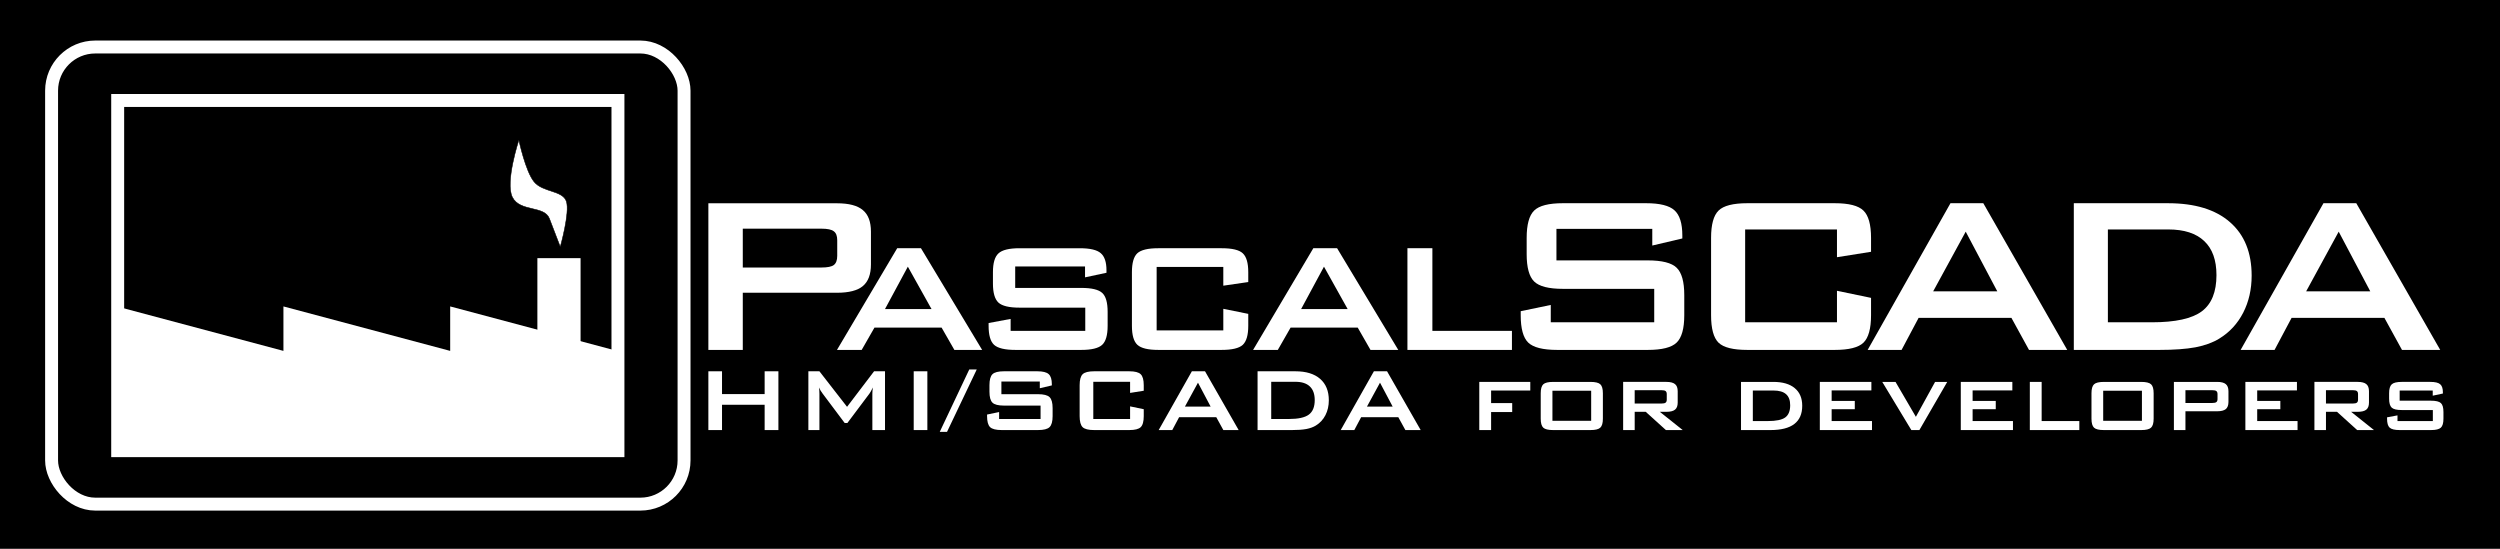<?xml version="1.0" encoding="UTF-8" standalone="no"?>
<!-- Created with Inkscape (http://www.inkscape.org/) -->

<svg
   xmlns:dc="http://purl.org/dc/elements/1.1/"
   xmlns:cc="http://creativecommons.org/ns#"
   xmlns:rdf="http://www.w3.org/1999/02/22-rdf-syntax-ns#"
   xmlns:svg="http://www.w3.org/2000/svg"
   xmlns="http://www.w3.org/2000/svg"
   xmlns:sodipodi="http://sodipodi.sourceforge.net/DTD/sodipodi-0.dtd"
   xmlns:inkscape="http://www.inkscape.org/namespaces/inkscape"
   width="311"
   height="68.267"
   id="svg3135"
   version="1.1"
   inkscape:version="0.92.3 (2405546, 2018-03-11)"
   sodipodi:docname="blacklogo2.svg"
   inkscape:export-filename="/tmp/blacklogo2.png"
   inkscape:export-xdpi="90"
   inkscape:export-ydpi="90">
  <defs
     id="defs3137">
    <inkscape:perspective
       sodipodi:type="inkscape:persp3d"
       inkscape:vp_x="0 : 561.25983 : 1"
       inkscape:vp_y="0 : 1066.6667 : 0"
       inkscape:vp_z="793.70078 : 561.25983 : 1"
       inkscape:persp3d-origin="396.85039 : 374.17322 : 1"
       id="perspective3143" />
    <inkscape:perspective
       id="perspective3086"
       inkscape:persp3d-origin="0.53333333 : 0.35555555 : 1"
       inkscape:vp_z="1.0666667 : 0.53333333 : 1"
       inkscape:vp_y="0 : 1066.6667 : 0"
       inkscape:vp_x="0 : 0.53333333 : 1"
       sodipodi:type="inkscape:persp3d" />
  </defs>
  <sodipodi:namedview
     id="base"
     pagecolor="#ffffff"
     bordercolor="#666666"
     borderopacity="1.0"
     inkscape:pageopacity="0.0"
     inkscape:pageshadow="2"
     inkscape:zoom="1.5256227"
     inkscape:cx="50.143075"
     inkscape:cy="22.68724"
     inkscape:document-units="px"
     inkscape:current-layer="layer1"
     showgrid="false"
     inkscape:window-width="1920"
     inkscape:window-height="1052"
     inkscape:window-x="0"
     inkscape:window-y="0"
     inkscape:window-maximized="1" />
  <g
     inkscape:label="Camada 1"
     inkscape:groupmode="layer"
     id="layer1"
     transform="translate(0,-1054.253)">
    <rect
       y="1054.253"
       x="2.1246299e-06"
       height="68.267"
       width="311"
       id="rect4500"
       style="fill:#000000;fill-opacity:1;stroke:none;stroke-width:0.513" />
    <g
       transform="matrix(0.058,0,0,0.058,30.486,1062.684)"
       id="g4502">
      <g
         transform="matrix(1.511,0,0,1.511,-392.167,-227.49)"
         id="g4504">
        <rect
           ry="61.988"
           rx="61.988"
           y="121.087"
           x="-15.099"
           height="648.864"
           width="897.774"
           id="rect4506"
           style="fill:#000000;fill-opacity:1;stroke:#ffffff;stroke-width:18.359;stroke-miterlimit:4;stroke-dasharray:none;stroke-opacity:1" />
        <rect
           style="fill:#000000;fill-opacity:1;stroke:#ffffff;stroke-width:18.359;stroke-miterlimit:4;stroke-dasharray:none;stroke-opacity:1"
           id="rect4508"
           width="710.121"
           height="497.087"
           x="78.728"
           y="196.976"
           rx="0"
           ry="0" />
        <path
           style="fill:#ffffff;fill-opacity:1;stroke:none;stroke-width:1.067"
           d="M 80.169,693.504 V 490.081 l 233.832,62.346 v -63.112 l 236.703,63.112 v -63.112 l 236.703,63.112 v 141.842 z"
           id="path4510"
           sodipodi:nodetypes="ccccccccc"
           inkscape:connector-curvature="0" />
        <rect
           style="fill:#ffffff;fill-opacity:1;stroke:none;stroke-width:1.067"
           id="rect4512"
           width="61.316"
           height="132.851"
           x="674.475"
           y="420.793"
           rx="0"
           ry="0" />
      </g>
      <path
         sodipodi:nodetypes="cszczzc"
         id="path4514"
         d="m 676.064,384.055 -23.246,-60.5 c -10.958,-28.52 -63.218,-13.827 -79.373,-45.838 -16.154,-32.011 13.845,-122.702 13.845,-122.702 0,0 14.069,66.941 32.723,89.656 18.655,22.715 61.371,18.005 69.168,41.992 7.796,23.986 -13.117,97.392 -13.117,97.392 z"
         style="fill:#ffffff;fill-opacity:1;stroke:#000000;stroke-width:1.067px;stroke-linecap:butt;stroke-linejoin:miter;stroke-opacity:1"
         inkscape:connector-curvature="0" />
    </g>
    <g
       style="fill:#ffffff"
       transform="matrix(0.474,0,0,0.475,-21.007,830.172)"
       id="g4516">
      <path
         id="path4518"
         d="m 259.904,531.637 h -20.643 v 10.172 h 20.643 c 1.593,2e-5 2.675,-0.218 3.248,-0.654 0.597,-0.46 0.896,-1.259 0.896,-2.398 v -4.105 c -3e-5,-1.114 -0.299,-1.889 -0.896,-2.325 -0.572,-0.46 -1.655,-0.69 -3.248,-0.69 m -29.676,31.752 v -38.4 h 33.745 c 3.136,6e-5 5.4,0.593 6.794,1.78 1.418,1.163 2.128,3.052 2.128,5.667 v 8.574 c -6e-5,2.592 -0.709,4.481 -2.128,5.667 -1.394,1.163 -3.658,1.744 -6.794,1.744 h -24.712 v 14.968 h -9.034"
         style="font-style:normal;font-variant:normal;font-weight:bold;font-stretch:normal;font-size:485.496px;line-height:80%;font-family:'BankGothic Md BT Medium';-inkscape-font-specification:'BankGothic Md BT Medium, Bold';text-align:start;letter-spacing:0px;word-spacing:0px;writing-mode:lr-tb;text-anchor:start;fill:#ffffff;fill-opacity:1;stroke:none;stroke-width:1.067"
         inkscape:connector-curvature="0" />
      <path
         id="path4520"
         d="m 263.978,563.389 15.805,-26.629 h 6.242 l 16.051,26.629 h -7.287 l -3.352,-5.842 h -17.619 l -3.352,5.842 h -6.488 m 12.607,-10.701 h 12.207 l -6.211,-11.1 -5.996,11.1"
         style="font-style:normal;font-variant:normal;font-weight:bold;font-stretch:normal;font-size:485.496px;line-height:80%;font-family:'BankGothic Md BT Medium';-inkscape-font-specification:'BankGothic Md BT Medium, Bold';text-align:start;letter-spacing:0px;word-spacing:0px;writing-mode:lr-tb;text-anchor:start;fill:#ffffff;fill-opacity:1;stroke:none;stroke-width:1.067"
         inkscape:connector-curvature="0" />
      <path
         id="path4522"
         d="M 329.081,541.527 H 310.755 v 5.627 h 17.342 c 2.726,2e-5 4.561,0.441 5.504,1.322 0.943,0.861 1.414,2.511 1.414,4.951 v 3.659 c -2e-5,2.439 -0.482,4.1 -1.445,4.981 -0.964,0.881 -2.788,1.322 -5.473,1.322 H 310.817 c -2.747,0 -4.612,-0.441 -5.596,-1.322 -0.963,-0.881 -1.445,-2.542 -1.445,-4.981 v -0.738 l 5.781,-1.076 v 3.136 h 19.587 v -6.088 h -17.25 c -2.726,10e-6 -4.571,-0.441 -5.535,-1.322 -0.963,-0.902 -1.445,-2.562 -1.445,-4.981 v -2.983 c -1e-5,-2.398 0.482,-4.038 1.445,-4.92 0.963,-0.902 2.808,-1.353 5.535,-1.353 h 15.805 c 2.685,3e-5 4.52,0.431 5.504,1.291 1.004,0.841 1.507,2.337 1.507,4.489 v 0.646 l -5.627,1.199 v -2.86"
         style="font-style:normal;font-variant:normal;font-weight:bold;font-stretch:normal;font-size:485.496px;line-height:80%;font-family:'BankGothic Md BT Medium';-inkscape-font-specification:'BankGothic Md BT Medium, Bold';text-align:start;letter-spacing:0px;word-spacing:0px;writing-mode:lr-tb;text-anchor:start;fill:#ffffff;fill-opacity:1;stroke:none;stroke-width:1.067"
         inkscape:connector-curvature="0" />
      <path
         id="path4524"
         d="m 365.373,541.65 h -17.496 v 16.635 h 17.496 v -5.658 l 6.55,1.322 v 3.136 c -3e-5,2.419 -0.482,4.079 -1.445,4.981 -0.963,0.881 -2.808,1.322 -5.535,1.322 h -16.635 c -2.685,0 -4.51,-0.441 -5.473,-1.322 -0.963,-0.881 -1.445,-2.542 -1.445,-4.981 v -14.052 c -2e-5,-2.419 0.471,-4.069 1.414,-4.951 0.963,-0.881 2.798,-1.322 5.504,-1.322 h 16.635 c 2.747,3e-5 4.592,0.441 5.535,1.322 0.963,0.881 1.445,2.532 1.445,4.951 v 2.583 l -6.55,0.953 v -4.92"
         style="font-style:normal;font-variant:normal;font-weight:bold;font-stretch:normal;font-size:485.496px;line-height:80%;font-family:'BankGothic Md BT Medium';-inkscape-font-specification:'BankGothic Md BT Medium, Bold';text-align:start;letter-spacing:0px;word-spacing:0px;writing-mode:lr-tb;text-anchor:start;fill:#ffffff;fill-opacity:1;stroke:none;stroke-width:1.067"
         inkscape:connector-curvature="0" />
      <path
         id="path4526"
         d="m 373.19,563.389 15.805,-26.629 h 6.242 l 16.051,26.629 h -7.287 l -3.352,-5.842 h -17.619 l -3.352,5.842 h -6.488 m 12.607,-10.701 h 12.207 l -6.211,-11.1 -5.996,11.1"
         style="font-style:normal;font-variant:normal;font-weight:bold;font-stretch:normal;font-size:485.496px;line-height:80%;font-family:'BankGothic Md BT Medium';-inkscape-font-specification:'BankGothic Md BT Medium, Bold';text-align:start;letter-spacing:0px;word-spacing:0px;writing-mode:lr-tb;text-anchor:start;fill:#ffffff;fill-opacity:1;stroke:none;stroke-width:1.067"
         inkscape:connector-curvature="0" />
      <path
         id="path4528"
         d="m 413.694,563.389 v -26.629 h 6.55 v 21.647 h 20.879 v 4.981 h -27.428"
         style="font-style:normal;font-variant:normal;font-weight:bold;font-stretch:normal;font-size:485.496px;line-height:80%;font-family:'BankGothic Md BT Medium';-inkscape-font-specification:'BankGothic Md BT Medium, Bold';text-align:start;letter-spacing:0px;word-spacing:0px;writing-mode:lr-tb;text-anchor:start;fill:#ffffff;fill-opacity:1;stroke:none;stroke-width:1.067"
         inkscape:connector-curvature="0" />
      <path
         id="path4530"
         d="m 477.955,531.694 h -25.153 v 8.251 h 23.953 c 3.756,2e-5 6.288,0.642 7.597,1.926 1.333,1.284 1.999,3.671 1.999,7.161 v 5.27 c -3e-5,3.489 -0.666,5.876 -1.999,7.161 -1.309,1.284 -3.841,1.926 -7.597,1.926 h -23.735 c -3.756,0 -6.3,-0.642 -7.633,-1.926 -1.309,-1.284 -1.963,-3.671 -1.963,-7.161 v -1.054 l 7.888,-1.636 v 4.544 h 27.152 v -8.76 h -23.953 c -3.732,10e-6 -6.252,-0.642 -7.56,-1.926 -1.309,-1.284 -1.963,-3.671 -1.963,-7.161 v -4.253 c -3e-5,-3.489 0.654,-5.876 1.963,-7.161 1.308,-1.284 3.829,-1.926 7.56,-1.926 h 21.809 c 3.611,6e-5 6.094,0.618 7.451,1.854 1.381,1.236 2.072,3.429 2.072,6.579 v 0.8 l -7.888,1.854 v -4.362"
         style="font-style:normal;font-variant:normal;font-weight:bold;font-stretch:normal;font-size:485.496px;line-height:80%;font-family:'BankGothic Md BT Medium';-inkscape-font-specification:'BankGothic Md BT Medium, Bold';text-align:start;letter-spacing:0px;word-spacing:0px;writing-mode:lr-tb;text-anchor:start;fill:#ffffff;fill-opacity:1;stroke:none;stroke-width:1.067"
         inkscape:connector-curvature="0" />
      <path
         id="path4532"
         d="m 526.427,531.839 h -24.099 v 24.317 h 24.099 v -8.251 l 8.942,1.854 v 4.544 c -6e-5,3.514 -0.666,5.913 -1.999,7.197 -1.309,1.26 -3.817,1.89 -7.524,1.89 h -22.936 c -3.732,0 -6.252,-0.63 -7.56,-1.89 -1.309,-1.284 -1.963,-3.683 -1.963,-7.197 v -20.246 c 0,-3.489 0.654,-5.876 1.963,-7.161 1.308,-1.284 3.829,-1.926 7.56,-1.926 h 22.936 c 3.707,6e-5 6.215,0.642 7.524,1.926 1.333,1.284 1.999,3.671 1.999,7.161 v 3.635 l -8.942,1.418 v -7.27"
         style="font-style:normal;font-variant:normal;font-weight:bold;font-stretch:normal;font-size:485.496px;line-height:80%;font-family:'BankGothic Md BT Medium';-inkscape-font-specification:'BankGothic Md BT Medium, Bold';text-align:start;letter-spacing:0px;word-spacing:0px;writing-mode:lr-tb;text-anchor:start;fill:#ffffff;fill-opacity:1;stroke:none;stroke-width:1.067"
         inkscape:connector-curvature="0" />
      <path
         id="path4534"
         d="m 551.672,548.05 h 16.829 l -8.287,-15.63 -8.542,15.63 m -17.193,15.339 21.736,-38.42 h 8.614 l 22.027,38.42 h -10.032 l -4.616,-8.396 h -24.353 l -4.471,8.396 h -8.905"
         style="font-style:normal;font-variant:normal;font-weight:bold;font-stretch:normal;font-size:485.496px;line-height:80%;font-family:'BankGothic Md BT Medium';-inkscape-font-specification:'BankGothic Md BT Medium, Bold';text-align:start;letter-spacing:0px;word-spacing:0px;writing-mode:lr-tb;text-anchor:start;fill:#ffffff;fill-opacity:1;stroke:none;stroke-width:1.067"
         inkscape:connector-curvature="0" />
      <path
         id="path4536"
         d="m 597.527,556.156 h 11.559 c 6.155,0 10.517,-0.957 13.085,-2.871 2.569,-1.914 3.853,-5.077 3.853,-9.487 -3e-5,-3.926 -1.066,-6.894 -3.199,-8.905 -2.132,-2.035 -5.283,-3.053 -9.45,-3.053 h -15.848 v 24.317 m -8.942,7.233 v -38.42 h 24.717 c 7.051,6e-5 12.467,1.648 16.248,4.943 3.804,3.296 5.707,7.972 5.707,14.03 -7e-5,3.586 -0.739,6.821 -2.217,9.705 -1.478,2.859 -3.562,5.113 -6.252,6.761 -1.672,1.042 -3.756,1.805 -6.252,2.29 -2.472,0.46 -5.646,0.691 -9.523,0.691 h -22.427"
         style="font-style:normal;font-variant:normal;font-weight:bold;font-stretch:normal;font-size:485.496px;line-height:80%;font-family:'BankGothic Md BT Medium';-inkscape-font-specification:'BankGothic Md BT Medium, Bold';text-align:start;letter-spacing:0px;word-spacing:0px;writing-mode:lr-tb;text-anchor:start;fill:#ffffff;fill-opacity:1;stroke:none;stroke-width:1.067"
         inkscape:connector-curvature="0" />
      <path
         id="path4538"
         d="m 649.561,548.05 h 16.829 l -8.287,-15.63 -8.542,15.63 m -17.193,15.339 21.736,-38.42 h 8.614 l 22.027,38.42 h -10.032 l -4.616,-8.396 h -24.353 l -4.471,8.396 h -8.905"
         style="font-style:normal;font-variant:normal;font-weight:bold;font-stretch:normal;font-size:485.496px;line-height:80%;font-family:'BankGothic Md BT Medium';-inkscape-font-specification:'BankGothic Md BT Medium, Bold';text-align:start;letter-spacing:0px;word-spacing:0px;writing-mode:lr-tb;text-anchor:start;fill:#ffffff;fill-opacity:1;stroke:none;stroke-width:1.067"
         inkscape:connector-curvature="0" />
    </g>
    <g
       id="text4564"
       style="font-style:normal;font-variant:normal;font-weight:bold;font-stretch:normal;font-size:27.965px;line-height:125%;font-family:'BankGothic Md BT Medium';-inkscape-font-specification:'BankGothic Md BT Medium, Bold';letter-spacing:0px;word-spacing:0px;fill:#ffffff;fill-opacity:1;stroke:none"
       transform="matrix(0.474,0,0,0.475,-21.007,728.788)">
      <path
         inkscape:connector-curvature="0"
         id="path4667"
         d="m 230.228,797.821 v -15.395 h 3.583 v 5.972 h 11.186 v -5.972 h 3.612 v 15.395 h -3.612 v -6.627 h -11.186 v 6.627 h -3.583"
         style="stroke-width:1.067" />
      <path
         inkscape:connector-curvature="0"
         id="path4669"
         d="m 256.474,797.821 v -15.395 h 2.898 l 7.253,9.307 7.093,-9.307 h 2.869 v 15.395 h -3.321 v -9.511 c -2e-5,-0.184 0.01,-0.418 0.029,-0.699 0.029,-0.282 0.063,-0.597 0.102,-0.947 -0.194,0.398 -0.364,0.728 -0.51,0.99 -0.146,0.252 -0.277,0.461 -0.393,0.626 l -5.782,7.69 H 266 l -5.797,-7.72 c -0.214,-0.291 -0.398,-0.563 -0.553,-0.816 -0.146,-0.262 -0.267,-0.515 -0.364,-0.757 0.029,0.32 0.049,0.612 0.058,0.874 0.019,0.262 0.029,0.515 0.029,0.757 v 9.511 h -2.898"
         style="stroke-width:1.067" />
      <path
         inkscape:connector-curvature="0"
         id="path4671"
         d="m 284.119,797.821 v -15.395 h 3.583 v 15.395 h -3.583"
         style="stroke-width:1.067" />
      <path
         inkscape:connector-curvature="0"
         id="path4673"
         d="m 290.95,798.301 7.749,-16.357 h 1.966 l -7.807,16.357 h -1.908"
         style="stroke-width:1.067" />
      <path
         inkscape:connector-curvature="0"
         id="path4675"
         d="m 317.211,785.12 h -10.079 v 3.306 h 9.598 c 1.505,10e-6 2.52,0.257 3.044,0.772 0.534,0.515 0.801,1.471 0.801,2.869 v 2.112 c -2e-5,1.398 -0.267,2.355 -0.801,2.869 -0.524,0.515 -1.539,0.772 -3.044,0.772 h -9.511 c -1.505,0 -2.525,-0.257 -3.059,-0.772 -0.524,-0.515 -0.787,-1.471 -0.787,-2.869 v -0.422 l 3.161,-0.655 v 1.821 h 10.88 v -3.51 h -9.598 c -1.495,0 -2.505,-0.257 -3.03,-0.772 -0.524,-0.515 -0.787,-1.471 -0.787,-2.869 v -1.704 c 0,-1.398 0.262,-2.355 0.787,-2.869 0.524,-0.515 1.534,-0.772 3.03,-0.772 h 8.739 c 1.447,10e-6 2.442,0.248 2.986,0.743 0.553,0.495 0.83,1.374 0.83,2.636 v 0.32 l -3.161,0.743 v -1.748"
         style="stroke-width:1.067" />
      <path
         inkscape:connector-curvature="0"
         id="path4677"
         d="m 340.909,785.178 h -9.657 v 9.744 h 9.657 v -3.306 l 3.583,0.743 v 1.821 c -2e-5,1.408 -0.267,2.369 -0.801,2.884 -0.524,0.505 -1.529,0.757 -3.015,0.757 h -9.191 c -1.495,0 -2.505,-0.252 -3.03,-0.757 -0.524,-0.515 -0.787,-1.476 -0.787,-2.884 v -8.113 c 0,-1.398 0.262,-2.355 0.787,-2.869 0.524,-0.515 1.534,-0.772 3.03,-0.772 h 9.191 c 1.486,10e-6 2.491,0.257 3.015,0.772 0.534,0.515 0.801,1.471 0.801,2.869 v 1.457 l -3.583,0.568 v -2.913"
         style="stroke-width:1.067" />
      <path
         inkscape:connector-curvature="0"
         id="path4679"
         d="m 355.3,791.674 h 6.744 l -3.321,-6.263 -3.423,6.263 m -6.889,6.147 8.71,-15.395 h 3.452 l 8.827,15.395 h -4.02 l -1.85,-3.365 h -9.759 l -1.792,3.365 h -3.568"
         style="stroke-width:1.067" />
      <path
         inkscape:connector-curvature="0"
         id="path4681"
         d="m 377.948,794.922 h 4.632 c 2.466,10e-6 4.214,-0.384 5.243,-1.151 1.029,-0.767 1.544,-2.034 1.544,-3.802 -2e-5,-1.573 -0.427,-2.763 -1.282,-3.568 -0.855,-0.816 -2.117,-1.223 -3.787,-1.223 h -6.35 v 9.744 m -3.583,2.898 v -15.395 h 9.904 c 2.826,10e-6 4.996,0.66 6.511,1.981 1.524,1.321 2.287,3.195 2.287,5.622 -2e-5,1.437 -0.296,2.733 -0.888,3.889 -0.592,1.146 -1.427,2.049 -2.505,2.709 -0.67,0.418 -1.505,0.723 -2.505,0.918 -0.99,0.184 -2.262,0.277 -3.816,0.277 h -8.987"
         style="stroke-width:1.067" />
      <path
         inkscape:connector-curvature="0"
         id="path4683"
         d="m 403.074,791.674 h 6.744 l -3.321,-6.263 -3.423,6.263 m -6.889,6.147 8.71,-15.395 h 3.452 l 8.827,15.395 h -4.02 l -1.85,-3.365 h -9.759 l -1.792,3.365 h -3.568"
         style="stroke-width:1.067" />
      <path
         inkscape:connector-curvature="0"
         id="path4685"
         d="m 432.554,797.821 v -12.614 h 13.385 v 2.258 h -10.283 v 3.292 h 5.535 v 2.345 h -5.535 v 4.719 h -3.102"
         style="stroke-width:1.067" />
      <path
         inkscape:connector-curvature="0"
         id="path4687"
         d="m 451.751,795.403 h 10.167 v -7.88 h -10.167 v 7.88 m -3.073,-7.224 c -10e-6,-1.146 0.223,-1.927 0.67,-2.345 0.447,-0.418 1.316,-0.626 2.607,-0.626 h 9.759 c 1.301,2e-5 2.17,0.209 2.607,0.626 0.447,0.418 0.67,1.199 0.67,2.345 v 6.656 c -2e-5,1.156 -0.228,1.942 -0.685,2.36 -0.447,0.418 -1.311,0.626 -2.593,0.626 h -9.759 c -1.291,0 -2.161,-0.209 -2.607,-0.626 -0.447,-0.418 -0.67,-1.204 -0.67,-2.36 v -6.656"
         style="stroke-width:1.067" />
      <path
         inkscape:connector-curvature="0"
         id="path4689"
         d="m 480.357,787.378 h -7.02 v 3.496 h 7.02 c 0.534,0 0.898,-0.078 1.092,-0.233 0.204,-0.155 0.306,-0.418 0.306,-0.787 v -1.457 c -10e-6,-0.369 -0.102,-0.631 -0.306,-0.787 -0.194,-0.155 -0.558,-0.233 -1.092,-0.233 m -10.05,10.443 v -12.614 h 11.361 c 1.039,2e-5 1.792,0.194 2.258,0.583 0.466,0.379 0.699,1 0.699,1.864 v 2.971 c -2e-5,0.855 -0.233,1.471 -0.699,1.85 -0.466,0.379 -1.219,0.568 -2.258,0.568 h -1.733 l 6.001,4.777 h -4.413 l -5.287,-4.777 h -2.898 v 4.777 h -3.03"
         style="stroke-width:1.067" />
      <path
         inkscape:connector-curvature="0"
         id="path4691"
         d="m 504.346,795.461 h 3.962 c 2.165,10e-6 3.68,-0.316 4.544,-0.947 0.864,-0.631 1.296,-1.694 1.296,-3.19 -10e-6,-1.301 -0.359,-2.267 -1.078,-2.898 -0.719,-0.641 -1.821,-0.961 -3.306,-0.961 h -5.418 v 7.996 m -3.102,2.36 v -12.614 h 8.492 c 2.437,2e-5 4.306,0.544 5.608,1.631 1.311,1.078 1.966,2.622 1.966,4.632 -3e-5,2.117 -0.694,3.704 -2.083,4.763 -1.379,1.058 -3.467,1.588 -6.263,1.588 h -7.72"
         style="stroke-width:1.067" />
      <path
         inkscape:connector-curvature="0"
         id="path4693"
         d="m 521.926,797.821 v -12.614 h 13.531 v 2.228 h -10.429 v 2.753 h 6.074 v 2.17 h -6.074 v 3.102 h 10.589 v 2.36 h -13.691"
         style="stroke-width:1.067" />
      <path
         inkscape:connector-curvature="0"
         id="path4695"
         d="m 545.944,797.821 -7.632,-12.614 h 3.481 l 5.345,9.147 5.04,-9.147 h 3.19 l -7.312,12.614 h -2.112"
         style="stroke-width:1.067" />
      <path
         inkscape:connector-curvature="0"
         id="path4697"
         d="m 558.922,797.821 v -12.614 h 13.531 v 2.228 h -10.429 v 2.753 h 6.074 v 2.17 h -6.074 v 3.102 h 10.589 v 2.36 h -13.691"
         style="stroke-width:1.067" />
      <path
         inkscape:connector-curvature="0"
         id="path4699"
         d="m 577.041,797.821 v -12.614 h 3.102 v 10.254 h 9.89 v 2.36 H 577.041"
         style="stroke-width:1.067" />
      <path
         inkscape:connector-curvature="0"
         id="path4701"
         d="m 596.296,795.403 h 10.167 v -7.88 h -10.167 v 7.88 m -3.073,-7.224 c 0,-1.146 0.223,-1.927 0.67,-2.345 0.447,-0.418 1.316,-0.626 2.607,-0.626 h 9.759 c 1.301,2e-5 2.17,0.209 2.607,0.626 0.447,0.418 0.67,1.199 0.67,2.345 v 6.656 c -2e-5,1.156 -0.228,1.942 -0.685,2.36 -0.447,0.418 -1.311,0.626 -2.593,0.626 h -9.759 c -1.291,0 -2.161,-0.209 -2.607,-0.626 -0.447,-0.418 -0.67,-1.204 -0.67,-2.36 v -6.656"
         style="stroke-width:1.067" />
      <path
         inkscape:connector-curvature="0"
         id="path4703"
         d="m 614.852,797.821 v -12.614 h 11.361 c 1.049,2e-5 1.801,0.194 2.258,0.583 0.466,0.379 0.699,1 0.699,1.864 v 2.797 c -2e-5,0.864 -0.233,1.491 -0.699,1.879 -0.466,0.379 -1.219,0.568 -2.258,0.568 h -8.331 v 4.923 h -3.03 m 10.05,-10.443 h -7.02 v 3.35 h 7.02 c 0.534,0 0.898,-0.078 1.092,-0.233 0.204,-0.155 0.306,-0.418 0.306,-0.787 v -1.311 c -10e-6,-0.369 -0.102,-0.631 -0.306,-0.787 -0.194,-0.155 -0.558,-0.233 -1.092,-0.233"
         style="stroke-width:1.067" />
      <path
         inkscape:connector-curvature="0"
         id="path4705"
         d="m 633.612,797.821 v -12.614 h 13.531 v 2.228 h -10.429 v 2.753 h 6.074 v 2.17 h -6.074 v 3.102 h 10.589 v 2.36 h -13.691"
         style="stroke-width:1.067" />
      <path
         inkscape:connector-curvature="0"
         id="path4707"
         d="m 661.781,787.378 h -7.02 v 3.496 h 7.02 c 0.534,0 0.898,-0.078 1.092,-0.233 0.204,-0.155 0.306,-0.418 0.306,-0.787 v -1.457 c -10e-6,-0.369 -0.102,-0.631 -0.306,-0.787 -0.194,-0.155 -0.558,-0.233 -1.092,-0.233 m -10.05,10.443 v -12.614 h 11.361 c 1.039,2e-5 1.792,0.194 2.258,0.583 0.466,0.379 0.699,1 0.699,1.864 v 2.971 c -2e-5,0.855 -0.233,1.471 -0.699,1.85 -0.466,0.379 -1.219,0.568 -2.258,0.568 h -1.733 l 6.001,4.777 h -4.413 l -5.287,-4.777 h -2.898 v 4.777 h -3.03"
         style="stroke-width:1.067" />
      <path
         inkscape:connector-curvature="0"
         id="path4709"
         d="m 682.784,787.465 h -8.681 v 2.665 h 8.215 c 1.291,0 2.16,0.209 2.607,0.626 0.447,0.408 0.67,1.19 0.67,2.345 v 1.733 c -10e-6,1.156 -0.228,1.942 -0.685,2.36 -0.456,0.418 -1.321,0.626 -2.593,0.626 h -8.186 c -1.301,0 -2.185,-0.209 -2.651,-0.626 -0.456,-0.418 -0.685,-1.204 -0.685,-2.36 v -0.35 l 2.738,-0.51 v 1.486 h 9.278 v -2.884 h -8.171 c -1.291,10e-6 -2.165,-0.209 -2.622,-0.626 -0.456,-0.427 -0.685,-1.214 -0.685,-2.36 v -1.413 c 0,-1.136 0.228,-1.913 0.685,-2.33 0.456,-0.427 1.33,-0.641 2.622,-0.641 h 7.487 c 1.272,2e-5 2.141,0.204 2.607,0.612 0.476,0.398 0.714,1.107 0.714,2.127 v 0.306 l -2.665,0.568 v -1.355"
         style="stroke-width:1.067" />
    </g>
    <g
       id="g1208"
       inkscape:export-filename="/tmp/g1208.png"
       inkscape:export-xdpi="91.406242"
       inkscape:export-ydpi="91.406242">
      <rect
         y="1174.253"
         x="2.622"
         height="68.267"
         width="305.101"
         id="rect946"
         style="fill:#ffffff;fill-opacity:1;stroke:none;stroke-width:0.508" />
      <g
         style="stroke:#000000"
         transform="matrix(0.058,0,0,0.058,30.486,1182.684)"
         id="g960">
        <g
           style="stroke:#000000"
           transform="matrix(1.511,0,0,1.511,-392.167,-227.49)"
           id="g956">
          <rect
             ry="61.988"
             rx="61.988"
             y="121.087"
             x="-15.099"
             height="648.864"
             width="897.774"
             id="rect948"
             style="fill:#ffffff;fill-opacity:1;stroke:#000000;stroke-width:18.359;stroke-miterlimit:4;stroke-dasharray:none;stroke-opacity:1" />
          <rect
             style="fill:#ffffff;fill-opacity:1;stroke:#000000;stroke-width:18.359;stroke-miterlimit:4;stroke-dasharray:none;stroke-opacity:1"
             id="rect950"
             width="710.121"
             height="497.087"
             x="78.728"
             y="196.976"
             rx="0"
             ry="0" />
          <path
             style="fill:#000000;fill-opacity:1;stroke:#000000;stroke-width:1.067"
             d="M 80.169,693.504 V 490.081 l 233.832,62.346 v -63.112 l 236.703,63.112 v -63.112 l 236.703,63.112 v 141.842 z"
             id="path952"
             sodipodi:nodetypes="ccccccccc"
             inkscape:connector-curvature="0" />
          <rect
             style="fill:#000000;fill-opacity:1;stroke:#000000;stroke-width:1.067"
             id="rect954"
             width="61.316"
             height="132.851"
             x="674.475"
             y="420.793"
             rx="0"
             ry="0" />
        </g>
        <path
           sodipodi:nodetypes="cszczzc"
           id="path958"
           d="m 676.064,384.055 -23.246,-60.5 c -10.958,-28.52 -63.218,-13.827 -79.373,-45.838 -16.154,-32.011 13.845,-122.702 13.845,-122.702 0,0 14.069,66.941 32.723,89.656 18.655,22.715 61.371,18.005 69.168,41.992 7.796,23.986 -13.117,97.392 -13.117,97.392 z"
           style="fill:#000000;fill-opacity:1;stroke:#000000;stroke-width:1.067px;stroke-linecap:butt;stroke-linejoin:miter;stroke-opacity:1"
           inkscape:connector-curvature="0" />
      </g>
      <g
         style="fill:#000000"
         transform="matrix(0.474,0,0,0.475,-21.007,950.172)"
         id="g984">
        <path
           id="path962"
           d="m 259.904,531.637 h -20.643 v 10.172 h 20.643 c 1.593,2e-5 2.675,-0.218 3.248,-0.654 0.597,-0.46 0.896,-1.259 0.896,-2.398 v -4.105 c -3e-5,-1.114 -0.299,-1.889 -0.896,-2.325 -0.572,-0.46 -1.655,-0.69 -3.248,-0.69 m -29.676,31.752 v -38.4 h 33.745 c 3.136,6e-5 5.4,0.593 6.794,1.78 1.418,1.163 2.128,3.052 2.128,5.667 v 8.574 c -6e-5,2.592 -0.709,4.481 -2.128,5.667 -1.394,1.163 -3.658,1.744 -6.794,1.744 h -24.712 v 14.968 h -9.034"
           style="font-style:normal;font-variant:normal;font-weight:bold;font-stretch:normal;font-size:485.496px;line-height:80%;font-family:'BankGothic Md BT Medium';-inkscape-font-specification:'BankGothic Md BT Medium, Bold';text-align:start;letter-spacing:0px;word-spacing:0px;writing-mode:lr-tb;text-anchor:start;fill:#000000;fill-opacity:1;stroke:none;stroke-width:1.067"
           inkscape:connector-curvature="0" />
        <path
           id="path964"
           d="m 263.978,563.389 15.805,-26.629 h 6.242 l 16.051,26.629 h -7.287 l -3.352,-5.842 h -17.619 l -3.352,5.842 h -6.488 m 12.607,-10.701 h 12.207 l -6.211,-11.1 -5.996,11.1"
           style="font-style:normal;font-variant:normal;font-weight:bold;font-stretch:normal;font-size:485.496px;line-height:80%;font-family:'BankGothic Md BT Medium';-inkscape-font-specification:'BankGothic Md BT Medium, Bold';text-align:start;letter-spacing:0px;word-spacing:0px;writing-mode:lr-tb;text-anchor:start;fill:#000000;fill-opacity:1;stroke:none;stroke-width:1.067"
           inkscape:connector-curvature="0" />
        <path
           id="path966"
           d="M 329.081,541.527 H 310.755 v 5.627 h 17.342 c 2.726,2e-5 4.561,0.441 5.504,1.322 0.943,0.861 1.414,2.511 1.414,4.951 v 3.659 c -2e-5,2.439 -0.482,4.1 -1.445,4.981 -0.964,0.881 -2.788,1.322 -5.473,1.322 H 310.817 c -2.747,0 -4.612,-0.441 -5.596,-1.322 -0.963,-0.881 -1.445,-2.542 -1.445,-4.981 v -0.738 l 5.781,-1.076 v 3.136 h 19.587 v -6.088 h -17.25 c -2.726,10e-6 -4.571,-0.441 -5.535,-1.322 -0.963,-0.902 -1.445,-2.562 -1.445,-4.981 v -2.983 c -1e-5,-2.398 0.482,-4.038 1.445,-4.92 0.963,-0.902 2.808,-1.353 5.535,-1.353 h 15.805 c 2.685,3e-5 4.52,0.431 5.504,1.291 1.004,0.841 1.507,2.337 1.507,4.489 v 0.646 l -5.627,1.199 v -2.86"
           style="font-style:normal;font-variant:normal;font-weight:bold;font-stretch:normal;font-size:485.496px;line-height:80%;font-family:'BankGothic Md BT Medium';-inkscape-font-specification:'BankGothic Md BT Medium, Bold';text-align:start;letter-spacing:0px;word-spacing:0px;writing-mode:lr-tb;text-anchor:start;fill:#000000;fill-opacity:1;stroke:none;stroke-width:1.067"
           inkscape:connector-curvature="0" />
        <path
           id="path968"
           d="m 365.373,541.65 h -17.496 v 16.635 h 17.496 v -5.658 l 6.55,1.322 v 3.136 c -3e-5,2.419 -0.482,4.079 -1.445,4.981 -0.963,0.881 -2.808,1.322 -5.535,1.322 h -16.635 c -2.685,0 -4.51,-0.441 -5.473,-1.322 -0.963,-0.881 -1.445,-2.542 -1.445,-4.981 v -14.052 c -2e-5,-2.419 0.471,-4.069 1.414,-4.951 0.963,-0.881 2.798,-1.322 5.504,-1.322 h 16.635 c 2.747,3e-5 4.592,0.441 5.535,1.322 0.963,0.881 1.445,2.532 1.445,4.951 v 2.583 l -6.55,0.953 v -4.92"
           style="font-style:normal;font-variant:normal;font-weight:bold;font-stretch:normal;font-size:485.496px;line-height:80%;font-family:'BankGothic Md BT Medium';-inkscape-font-specification:'BankGothic Md BT Medium, Bold';text-align:start;letter-spacing:0px;word-spacing:0px;writing-mode:lr-tb;text-anchor:start;fill:#000000;fill-opacity:1;stroke:none;stroke-width:1.067"
           inkscape:connector-curvature="0" />
        <path
           id="path970"
           d="m 373.19,563.389 15.805,-26.629 h 6.242 l 16.051,26.629 h -7.287 l -3.352,-5.842 h -17.619 l -3.352,5.842 h -6.488 m 12.607,-10.701 h 12.207 l -6.211,-11.1 -5.996,11.1"
           style="font-style:normal;font-variant:normal;font-weight:bold;font-stretch:normal;font-size:485.496px;line-height:80%;font-family:'BankGothic Md BT Medium';-inkscape-font-specification:'BankGothic Md BT Medium, Bold';text-align:start;letter-spacing:0px;word-spacing:0px;writing-mode:lr-tb;text-anchor:start;fill:#000000;fill-opacity:1;stroke:none;stroke-width:1.067"
           inkscape:connector-curvature="0" />
        <path
           id="path972"
           d="m 413.694,563.389 v -26.629 h 6.55 v 21.647 h 20.879 v 4.981 h -27.428"
           style="font-style:normal;font-variant:normal;font-weight:bold;font-stretch:normal;font-size:485.496px;line-height:80%;font-family:'BankGothic Md BT Medium';-inkscape-font-specification:'BankGothic Md BT Medium, Bold';text-align:start;letter-spacing:0px;word-spacing:0px;writing-mode:lr-tb;text-anchor:start;fill:#000000;fill-opacity:1;stroke:none;stroke-width:1.067"
           inkscape:connector-curvature="0" />
        <path
           id="path974"
           d="m 477.955,531.694 h -25.153 v 8.251 h 23.953 c 3.756,2e-5 6.288,0.642 7.597,1.926 1.333,1.284 1.999,3.671 1.999,7.161 v 5.27 c -3e-5,3.489 -0.666,5.876 -1.999,7.161 -1.309,1.284 -3.841,1.926 -7.597,1.926 h -23.735 c -3.756,0 -6.3,-0.642 -7.633,-1.926 -1.309,-1.284 -1.963,-3.671 -1.963,-7.161 v -1.054 l 7.888,-1.636 v 4.544 h 27.152 v -8.76 h -23.953 c -3.732,10e-6 -6.252,-0.642 -7.56,-1.926 -1.309,-1.284 -1.963,-3.671 -1.963,-7.161 v -4.253 c -3e-5,-3.489 0.654,-5.876 1.963,-7.161 1.308,-1.284 3.829,-1.926 7.56,-1.926 h 21.809 c 3.611,6e-5 6.094,0.618 7.451,1.854 1.381,1.236 2.072,3.429 2.072,6.579 v 0.8 l -7.888,1.854 v -4.362"
           style="font-style:normal;font-variant:normal;font-weight:bold;font-stretch:normal;font-size:485.496px;line-height:80%;font-family:'BankGothic Md BT Medium';-inkscape-font-specification:'BankGothic Md BT Medium, Bold';text-align:start;letter-spacing:0px;word-spacing:0px;writing-mode:lr-tb;text-anchor:start;fill:#000000;fill-opacity:1;stroke:none;stroke-width:1.067"
           inkscape:connector-curvature="0" />
        <path
           id="path976"
           d="m 526.427,531.839 h -24.099 v 24.317 h 24.099 v -8.251 l 8.942,1.854 v 4.544 c -6e-5,3.514 -0.666,5.913 -1.999,7.197 -1.309,1.26 -3.817,1.89 -7.524,1.89 h -22.936 c -3.732,0 -6.252,-0.63 -7.56,-1.89 -1.309,-1.284 -1.963,-3.683 -1.963,-7.197 v -20.246 c 0,-3.489 0.654,-5.876 1.963,-7.161 1.308,-1.284 3.829,-1.926 7.56,-1.926 h 22.936 c 3.707,6e-5 6.215,0.642 7.524,1.926 1.333,1.284 1.999,3.671 1.999,7.161 v 3.635 l -8.942,1.418 v -7.27"
           style="font-style:normal;font-variant:normal;font-weight:bold;font-stretch:normal;font-size:485.496px;line-height:80%;font-family:'BankGothic Md BT Medium';-inkscape-font-specification:'BankGothic Md BT Medium, Bold';text-align:start;letter-spacing:0px;word-spacing:0px;writing-mode:lr-tb;text-anchor:start;fill:#000000;fill-opacity:1;stroke:none;stroke-width:1.067"
           inkscape:connector-curvature="0" />
        <path
           id="path978"
           d="m 551.672,548.05 h 16.829 l -8.287,-15.63 -8.542,15.63 m -17.193,15.339 21.736,-38.42 h 8.614 l 22.027,38.42 h -10.032 l -4.616,-8.396 h -24.353 l -4.471,8.396 h -8.905"
           style="font-style:normal;font-variant:normal;font-weight:bold;font-stretch:normal;font-size:485.496px;line-height:80%;font-family:'BankGothic Md BT Medium';-inkscape-font-specification:'BankGothic Md BT Medium, Bold';text-align:start;letter-spacing:0px;word-spacing:0px;writing-mode:lr-tb;text-anchor:start;fill:#000000;fill-opacity:1;stroke:none;stroke-width:1.067"
           inkscape:connector-curvature="0" />
        <path
           id="path980"
           d="m 597.527,556.156 h 11.559 c 6.155,0 10.517,-0.957 13.085,-2.871 2.569,-1.914 3.853,-5.077 3.853,-9.487 -3e-5,-3.926 -1.066,-6.894 -3.199,-8.905 -2.132,-2.035 -5.283,-3.053 -9.45,-3.053 h -15.848 v 24.317 m -8.942,7.233 v -38.42 h 24.717 c 7.051,6e-5 12.467,1.648 16.248,4.943 3.804,3.296 5.707,7.972 5.707,14.03 -7e-5,3.586 -0.739,6.821 -2.217,9.705 -1.478,2.859 -3.562,5.113 -6.252,6.761 -1.672,1.042 -3.756,1.805 -6.252,2.29 -2.472,0.46 -5.646,0.691 -9.523,0.691 h -22.427"
           style="font-style:normal;font-variant:normal;font-weight:bold;font-stretch:normal;font-size:485.496px;line-height:80%;font-family:'BankGothic Md BT Medium';-inkscape-font-specification:'BankGothic Md BT Medium, Bold';text-align:start;letter-spacing:0px;word-spacing:0px;writing-mode:lr-tb;text-anchor:start;fill:#000000;fill-opacity:1;stroke:none;stroke-width:1.067"
           inkscape:connector-curvature="0" />
        <path
           id="path982"
           d="m 649.561,548.05 h 16.829 l -8.287,-15.63 -8.542,15.63 m -17.193,15.339 21.736,-38.42 h 8.614 l 22.027,38.42 h -10.032 l -4.616,-8.396 h -24.353 l -4.471,8.396 h -8.905"
           style="font-style:normal;font-variant:normal;font-weight:bold;font-stretch:normal;font-size:485.496px;line-height:80%;font-family:'BankGothic Md BT Medium';-inkscape-font-specification:'BankGothic Md BT Medium, Bold';text-align:start;letter-spacing:0px;word-spacing:0px;writing-mode:lr-tb;text-anchor:start;fill:#000000;fill-opacity:1;stroke:none;stroke-width:1.067"
           inkscape:connector-curvature="0" />
      </g>
      <g
         id="g1030"
         style="font-style:normal;font-variant:normal;font-weight:bold;font-stretch:normal;font-size:27.965px;line-height:125%;font-family:'BankGothic Md BT Medium';-inkscape-font-specification:'BankGothic Md BT Medium, Bold';letter-spacing:0px;word-spacing:0px;fill:#000000;fill-opacity:1;stroke:none"
         transform="matrix(0.474,0,0,0.475,-21.007,848.788)">
        <path
           inkscape:connector-curvature="0"
           id="path986"
           d="m 230.228,797.821 v -15.395 h 3.583 v 5.972 h 11.186 v -5.972 h 3.612 v 15.395 h -3.612 v -6.627 h -11.186 v 6.627 h -3.583"
           style="fill:#000000;stroke-width:1.067" />
        <path
           inkscape:connector-curvature="0"
           id="path988"
           d="m 256.474,797.821 v -15.395 h 2.898 l 7.253,9.307 7.093,-9.307 h 2.869 v 15.395 h -3.321 v -9.511 c -2e-5,-0.184 0.01,-0.418 0.029,-0.699 0.029,-0.282 0.063,-0.597 0.102,-0.947 -0.194,0.398 -0.364,0.728 -0.51,0.99 -0.146,0.252 -0.277,0.461 -0.393,0.626 l -5.782,7.69 H 266 l -5.797,-7.72 c -0.214,-0.291 -0.398,-0.563 -0.553,-0.816 -0.146,-0.262 -0.267,-0.515 -0.364,-0.757 0.029,0.32 0.049,0.612 0.058,0.874 0.019,0.262 0.029,0.515 0.029,0.757 v 9.511 h -2.898"
           style="fill:#000000;stroke-width:1.067" />
        <path
           inkscape:connector-curvature="0"
           id="path990"
           d="m 284.119,797.821 v -15.395 h 3.583 v 15.395 h -3.583"
           style="fill:#000000;stroke-width:1.067" />
        <path
           inkscape:connector-curvature="0"
           id="path992"
           d="m 290.95,798.301 7.749,-16.357 h 1.966 l -7.807,16.357 h -1.908"
           style="fill:#000000;stroke-width:1.067" />
        <path
           inkscape:connector-curvature="0"
           id="path994"
           d="m 317.211,785.12 h -10.079 v 3.306 h 9.598 c 1.505,10e-6 2.52,0.257 3.044,0.772 0.534,0.515 0.801,1.471 0.801,2.869 v 2.112 c -2e-5,1.398 -0.267,2.355 -0.801,2.869 -0.524,0.515 -1.539,0.772 -3.044,0.772 h -9.511 c -1.505,0 -2.525,-0.257 -3.059,-0.772 -0.524,-0.515 -0.787,-1.471 -0.787,-2.869 v -0.422 l 3.161,-0.655 v 1.821 h 10.88 v -3.51 h -9.598 c -1.495,0 -2.505,-0.257 -3.03,-0.772 -0.524,-0.515 -0.787,-1.471 -0.787,-2.869 v -1.704 c 0,-1.398 0.262,-2.355 0.787,-2.869 0.524,-0.515 1.534,-0.772 3.03,-0.772 h 8.739 c 1.447,10e-6 2.442,0.248 2.986,0.743 0.553,0.495 0.83,1.374 0.83,2.636 v 0.32 l -3.161,0.743 v -1.748"
           style="fill:#000000;stroke-width:1.067" />
        <path
           inkscape:connector-curvature="0"
           id="path996"
           d="m 340.909,785.178 h -9.657 v 9.744 h 9.657 v -3.306 l 3.583,0.743 v 1.821 c -2e-5,1.408 -0.267,2.369 -0.801,2.884 -0.524,0.505 -1.529,0.757 -3.015,0.757 h -9.191 c -1.495,0 -2.505,-0.252 -3.03,-0.757 -0.524,-0.515 -0.787,-1.476 -0.787,-2.884 v -8.113 c 0,-1.398 0.262,-2.355 0.787,-2.869 0.524,-0.515 1.534,-0.772 3.03,-0.772 h 9.191 c 1.486,10e-6 2.491,0.257 3.015,0.772 0.534,0.515 0.801,1.471 0.801,2.869 v 1.457 l -3.583,0.568 v -2.913"
           style="fill:#000000;stroke-width:1.067" />
        <path
           inkscape:connector-curvature="0"
           id="path998"
           d="m 355.3,791.674 h 6.744 l -3.321,-6.263 -3.423,6.263 m -6.889,6.147 8.71,-15.395 h 3.452 l 8.827,15.395 h -4.02 l -1.85,-3.365 h -9.759 l -1.792,3.365 h -3.568"
           style="fill:#000000;stroke-width:1.067" />
        <path
           inkscape:connector-curvature="0"
           id="path1000"
           d="m 377.948,794.922 h 4.632 c 2.466,10e-6 4.214,-0.384 5.243,-1.151 1.029,-0.767 1.544,-2.034 1.544,-3.802 -2e-5,-1.573 -0.427,-2.763 -1.282,-3.568 -0.855,-0.816 -2.117,-1.223 -3.787,-1.223 h -6.35 v 9.744 m -3.583,2.898 v -15.395 h 9.904 c 2.826,10e-6 4.996,0.66 6.511,1.981 1.524,1.321 2.287,3.195 2.287,5.622 -2e-5,1.437 -0.296,2.733 -0.888,3.889 -0.592,1.146 -1.427,2.049 -2.505,2.709 -0.67,0.418 -1.505,0.723 -2.505,0.918 -0.99,0.184 -2.262,0.277 -3.816,0.277 h -8.987"
           style="fill:#000000;stroke-width:1.067" />
        <path
           inkscape:connector-curvature="0"
           id="path1002"
           d="m 403.074,791.674 h 6.744 l -3.321,-6.263 -3.423,6.263 m -6.889,6.147 8.71,-15.395 h 3.452 l 8.827,15.395 h -4.02 l -1.85,-3.365 h -9.759 l -1.792,3.365 h -3.568"
           style="fill:#000000;stroke-width:1.067" />
        <path
           inkscape:connector-curvature="0"
           id="path1004"
           d="m 432.554,797.821 v -12.614 h 13.385 v 2.258 h -10.283 v 3.292 h 5.535 v 2.345 h -5.535 v 4.719 h -3.102"
           style="fill:#000000;stroke-width:1.067" />
        <path
           inkscape:connector-curvature="0"
           id="path1006"
           d="m 451.751,795.403 h 10.167 v -7.88 h -10.167 v 7.88 m -3.073,-7.224 c -10e-6,-1.146 0.223,-1.927 0.67,-2.345 0.447,-0.418 1.316,-0.626 2.607,-0.626 h 9.759 c 1.301,2e-5 2.17,0.209 2.607,0.626 0.447,0.418 0.67,1.199 0.67,2.345 v 6.656 c -2e-5,1.156 -0.228,1.942 -0.685,2.36 -0.447,0.418 -1.311,0.626 -2.593,0.626 h -9.759 c -1.291,0 -2.161,-0.209 -2.607,-0.626 -0.447,-0.418 -0.67,-1.204 -0.67,-2.36 v -6.656"
           style="fill:#000000;stroke-width:1.067" />
        <path
           inkscape:connector-curvature="0"
           id="path1008"
           d="m 480.357,787.378 h -7.02 v 3.496 h 7.02 c 0.534,0 0.898,-0.078 1.092,-0.233 0.204,-0.155 0.306,-0.418 0.306,-0.787 v -1.457 c -10e-6,-0.369 -0.102,-0.631 -0.306,-0.787 -0.194,-0.155 -0.558,-0.233 -1.092,-0.233 m -10.05,10.443 v -12.614 h 11.361 c 1.039,2e-5 1.792,0.194 2.258,0.583 0.466,0.379 0.699,1 0.699,1.864 v 2.971 c -2e-5,0.855 -0.233,1.471 -0.699,1.85 -0.466,0.379 -1.219,0.568 -2.258,0.568 h -1.733 l 6.001,4.777 h -4.413 l -5.287,-4.777 h -2.898 v 4.777 h -3.03"
           style="fill:#000000;stroke-width:1.067" />
        <path
           inkscape:connector-curvature="0"
           id="path1010"
           d="m 504.346,795.461 h 3.962 c 2.165,10e-6 3.68,-0.316 4.544,-0.947 0.864,-0.631 1.296,-1.694 1.296,-3.19 -10e-6,-1.301 -0.359,-2.267 -1.078,-2.898 -0.719,-0.641 -1.821,-0.961 -3.306,-0.961 h -5.418 v 7.996 m -3.102,2.36 v -12.614 h 8.492 c 2.437,2e-5 4.306,0.544 5.608,1.631 1.311,1.078 1.966,2.622 1.966,4.632 -3e-5,2.117 -0.694,3.704 -2.083,4.763 -1.379,1.058 -3.467,1.588 -6.263,1.588 h -7.72"
           style="fill:#000000;stroke-width:1.067" />
        <path
           inkscape:connector-curvature="0"
           id="path1012"
           d="m 521.926,797.821 v -12.614 h 13.531 v 2.228 h -10.429 v 2.753 h 6.074 v 2.17 h -6.074 v 3.102 h 10.589 v 2.36 h -13.691"
           style="fill:#000000;stroke-width:1.067" />
        <path
           inkscape:connector-curvature="0"
           id="path1014"
           d="m 545.944,797.821 -7.632,-12.614 h 3.481 l 5.345,9.147 5.04,-9.147 h 3.19 l -7.312,12.614 h -2.112"
           style="fill:#000000;stroke-width:1.067" />
        <path
           inkscape:connector-curvature="0"
           id="path1016"
           d="m 558.922,797.821 v -12.614 h 13.531 v 2.228 h -10.429 v 2.753 h 6.074 v 2.17 h -6.074 v 3.102 h 10.589 v 2.36 h -13.691"
           style="fill:#000000;stroke-width:1.067" />
        <path
           inkscape:connector-curvature="0"
           id="path1018"
           d="m 577.041,797.821 v -12.614 h 3.102 v 10.254 h 9.89 v 2.36 H 577.041"
           style="fill:#000000;stroke-width:1.067" />
        <path
           inkscape:connector-curvature="0"
           id="path1020"
           d="m 596.296,795.403 h 10.167 v -7.88 h -10.167 v 7.88 m -3.073,-7.224 c 0,-1.146 0.223,-1.927 0.67,-2.345 0.447,-0.418 1.316,-0.626 2.607,-0.626 h 9.759 c 1.301,2e-5 2.17,0.209 2.607,0.626 0.447,0.418 0.67,1.199 0.67,2.345 v 6.656 c -2e-5,1.156 -0.228,1.942 -0.685,2.36 -0.447,0.418 -1.311,0.626 -2.593,0.626 h -9.759 c -1.291,0 -2.161,-0.209 -2.607,-0.626 -0.447,-0.418 -0.67,-1.204 -0.67,-2.36 v -6.656"
           style="fill:#000000;stroke-width:1.067" />
        <path
           inkscape:connector-curvature="0"
           id="path1022"
           d="m 614.852,797.821 v -12.614 h 11.361 c 1.049,2e-5 1.801,0.194 2.258,0.583 0.466,0.379 0.699,1 0.699,1.864 v 2.797 c -2e-5,0.864 -0.233,1.491 -0.699,1.879 -0.466,0.379 -1.219,0.568 -2.258,0.568 h -8.331 v 4.923 h -3.03 m 10.05,-10.443 h -7.02 v 3.35 h 7.02 c 0.534,0 0.898,-0.078 1.092,-0.233 0.204,-0.155 0.306,-0.418 0.306,-0.787 v -1.311 c -10e-6,-0.369 -0.102,-0.631 -0.306,-0.787 -0.194,-0.155 -0.558,-0.233 -1.092,-0.233"
           style="fill:#000000;stroke-width:1.067" />
        <path
           inkscape:connector-curvature="0"
           id="path1024"
           d="m 633.612,797.821 v -12.614 h 13.531 v 2.228 h -10.429 v 2.753 h 6.074 v 2.17 h -6.074 v 3.102 h 10.589 v 2.36 h -13.691"
           style="fill:#000000;stroke-width:1.067" />
        <path
           inkscape:connector-curvature="0"
           id="path1026"
           d="m 661.781,787.378 h -7.02 v 3.496 h 7.02 c 0.534,0 0.898,-0.078 1.092,-0.233 0.204,-0.155 0.306,-0.418 0.306,-0.787 v -1.457 c -10e-6,-0.369 -0.102,-0.631 -0.306,-0.787 -0.194,-0.155 -0.558,-0.233 -1.092,-0.233 m -10.05,10.443 v -12.614 h 11.361 c 1.039,2e-5 1.792,0.194 2.258,0.583 0.466,0.379 0.699,1 0.699,1.864 v 2.971 c -2e-5,0.855 -0.233,1.471 -0.699,1.85 -0.466,0.379 -1.219,0.568 -2.258,0.568 h -1.733 l 6.001,4.777 h -4.413 l -5.287,-4.777 h -2.898 v 4.777 h -3.03"
           style="fill:#000000;stroke-width:1.067" />
        <path
           inkscape:connector-curvature="0"
           id="path1028"
           d="m 682.784,787.465 h -8.681 v 2.665 h 8.215 c 1.291,0 2.16,0.209 2.607,0.626 0.447,0.408 0.67,1.19 0.67,2.345 v 1.733 c -10e-6,1.156 -0.228,1.942 -0.685,2.36 -0.456,0.418 -1.321,0.626 -2.593,0.626 h -8.186 c -1.301,0 -2.185,-0.209 -2.651,-0.626 -0.456,-0.418 -0.685,-1.204 -0.685,-2.36 v -0.35 l 2.738,-0.51 v 1.486 h 9.278 v -2.884 h -8.171 c -1.291,10e-6 -2.165,-0.209 -2.622,-0.626 -0.456,-0.427 -0.685,-1.214 -0.685,-2.36 v -1.413 c 0,-1.136 0.228,-1.913 0.685,-2.33 0.456,-0.427 1.33,-0.641 2.622,-0.641 h 7.487 c 1.272,2e-5 2.141,0.204 2.607,0.612 0.476,0.398 0.714,1.107 0.714,2.127 v 0.306 l -2.665,0.568 v -1.355"
           style="fill:#000000;stroke-width:1.067" />
      </g>
    </g>
  </g>
</svg>

